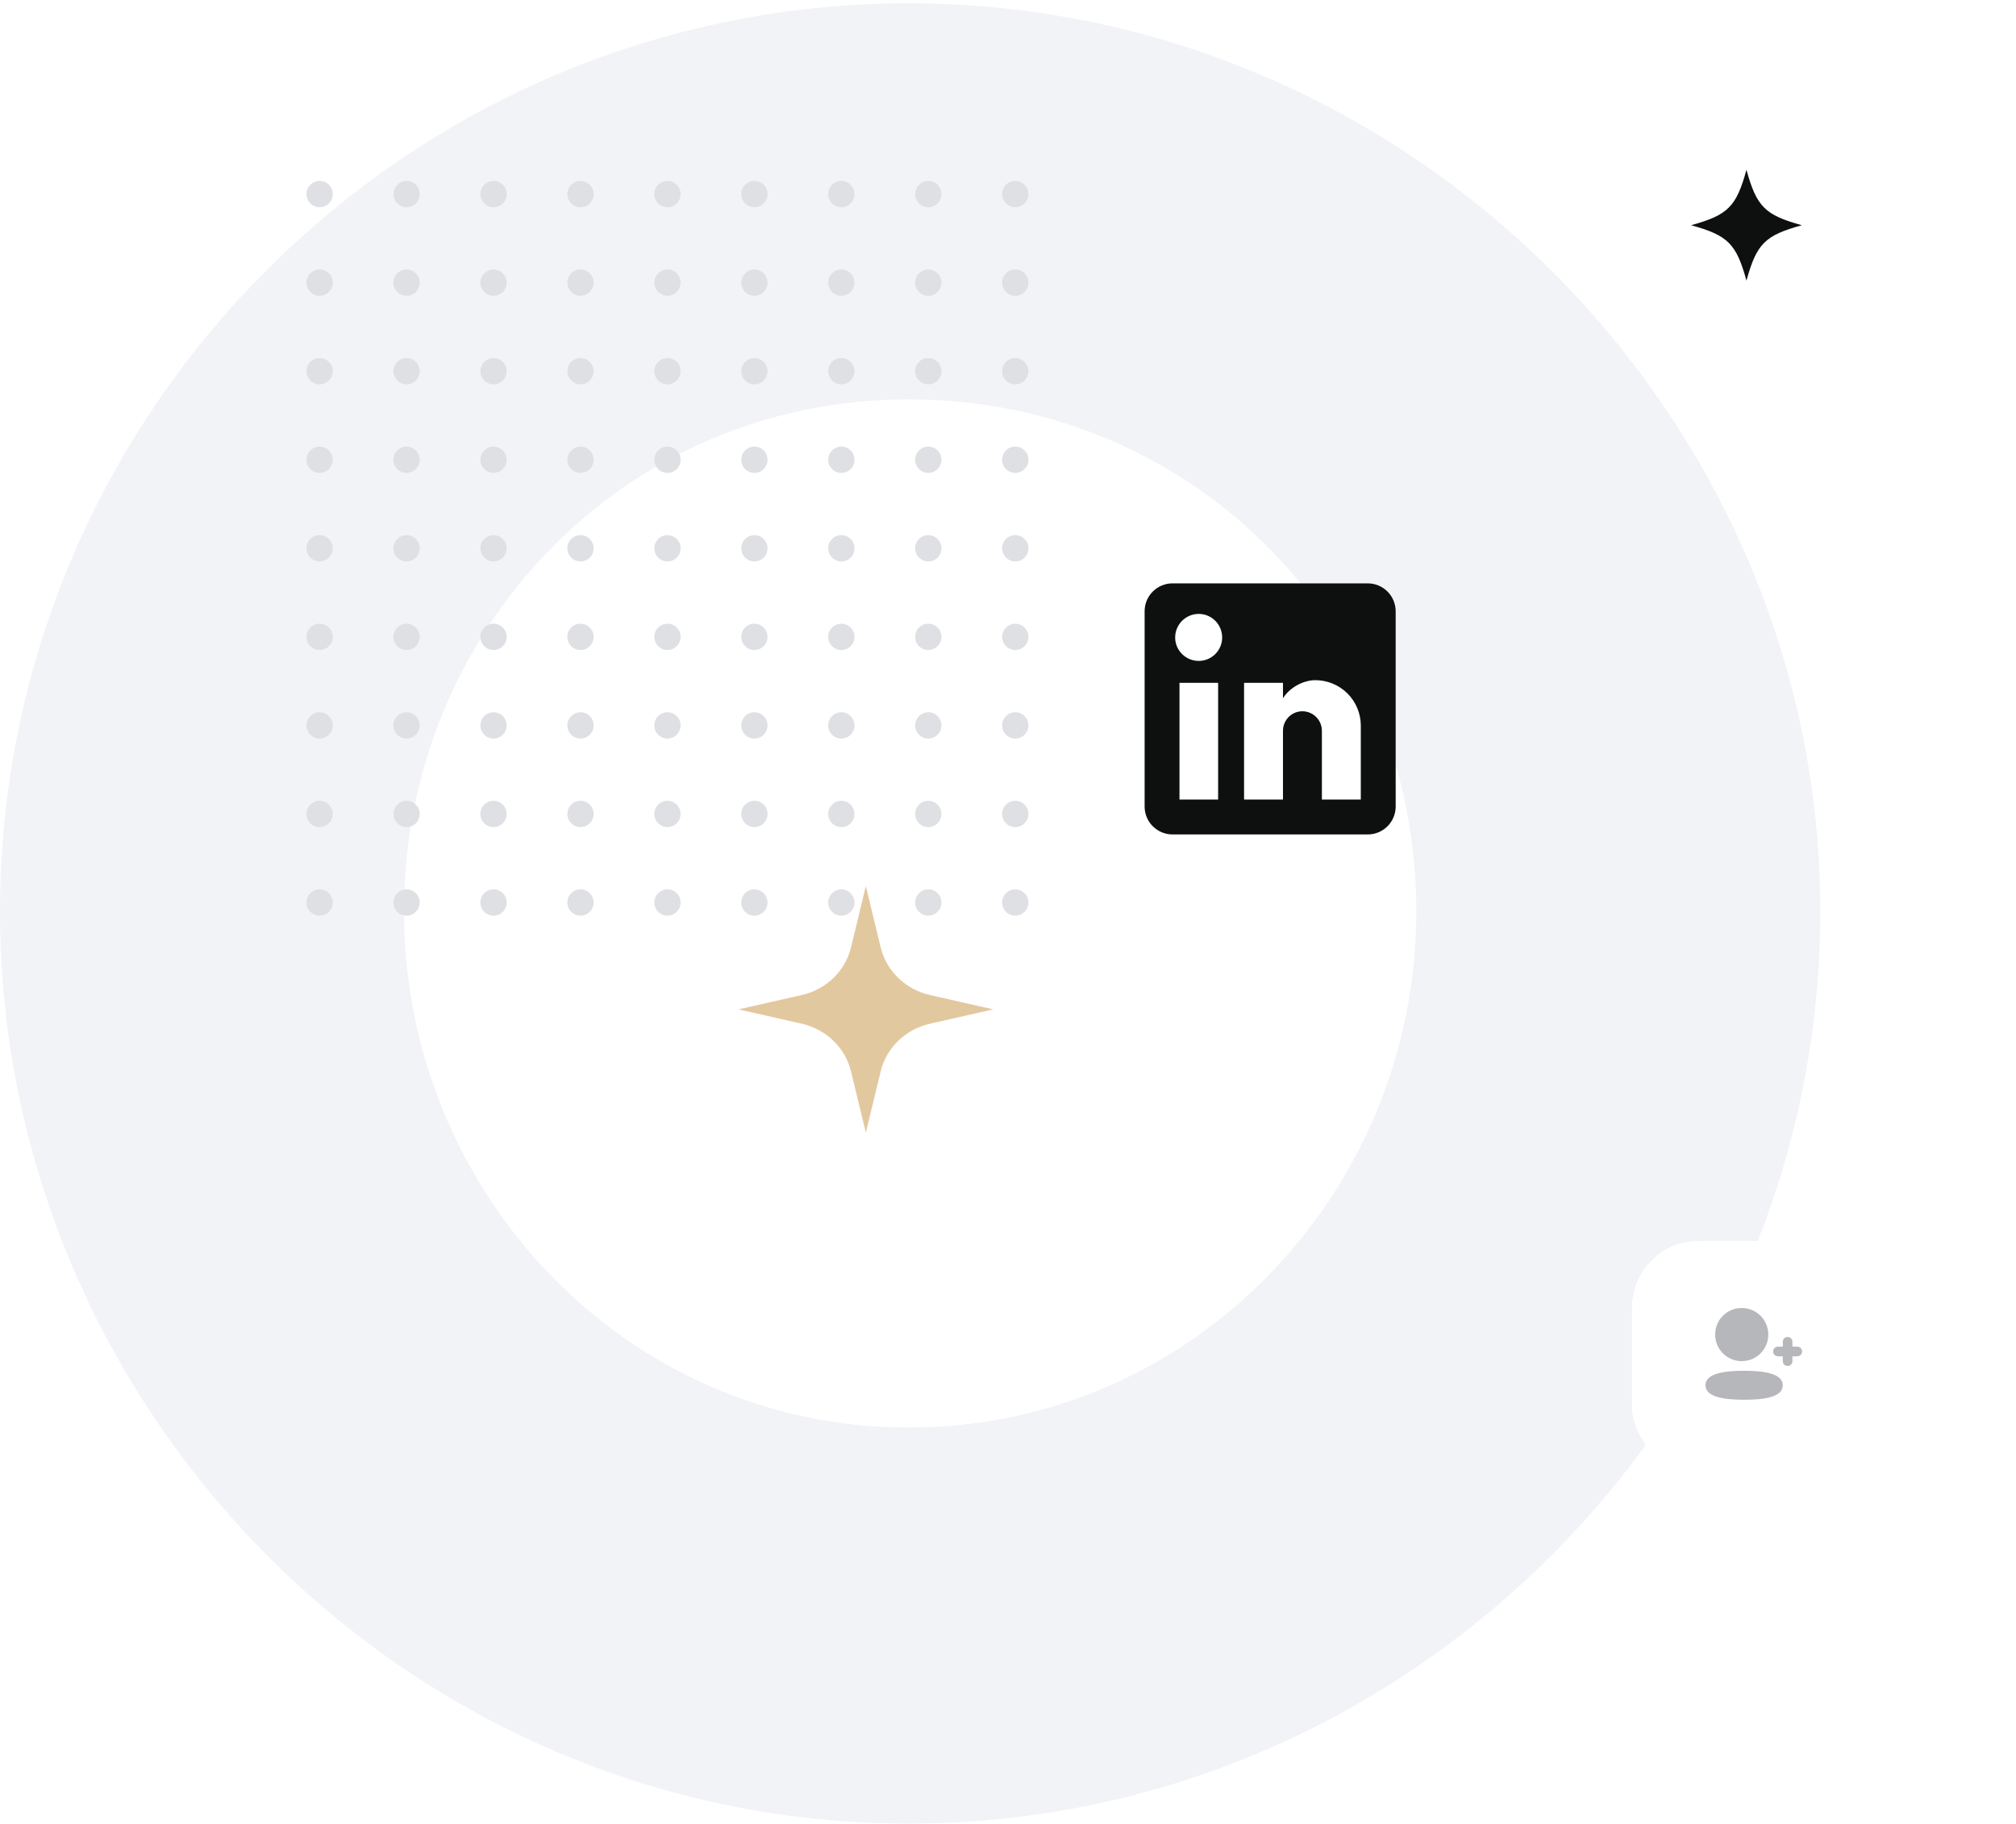 <svg width="546" height="494" viewBox="0 0 546 494" fill="none" xmlns="http://www.w3.org/2000/svg">
<path d="M0 246.903C0 111.693 110.426 0.906 246.121 0.906C381.816 0.906 493 112.7 493 246.903C493 381.105 382.574 493.906 246.121 493.906C109.668 493.906 0 381.357 0 246.903ZM383.585 246.903C383.585 170.359 323.95 108.168 246.121 108.168C168.292 108.168 109.415 171.366 109.415 246.903C109.415 322.439 169.05 386.645 246.121 386.645C323.192 386.645 383.585 322.691 383.585 246.903Z" fill="#F2F3F7"/>
<g filter="url(#filter0_d_810_17953)">
<rect x="442" y="328" width="66.6" height="63" rx="18" fill="white" shape-rendering="crispEdges"/>
<rect x="442" y="328" width="66.6" height="63" rx="19.435" fill="white"/>
<path fill-rule="evenodd" clip-rule="evenodd" d="M471.716 360.554C475.71 360.554 478.911 357.353 478.911 353.359C478.911 349.365 475.71 346.164 471.716 346.164C467.724 346.164 464.522 349.365 464.522 353.359C464.522 357.353 467.724 360.554 471.716 360.554ZM472.37 363.17C466.726 363.17 461.905 363.952 461.905 367.08C461.905 370.209 466.696 371.019 472.37 371.019C478.015 371.019 482.836 370.236 482.836 367.109C482.836 363.979 478.045 363.17 472.37 363.17ZM480.602 358.862C480.365 358.626 480.219 358.298 480.219 357.937C480.219 357.214 480.804 356.629 481.527 356.629H482.836V355.321C482.836 354.598 483.42 354.013 484.144 354.013C484.867 354.013 485.451 354.598 485.451 355.321V356.629H486.76C487.484 356.629 488.068 357.214 488.068 357.937C488.068 358.661 487.484 359.245 486.76 359.245H485.451V360.554C485.451 361.277 484.867 361.862 484.144 361.862C483.783 361.862 483.455 361.716 483.219 361.479C482.982 361.242 482.836 360.915 482.836 360.554L482.836 359.245H481.527C481.166 359.245 480.839 359.099 480.602 358.862Z" fill="#B5B7BA"/>
</g>
<path d="M488 61C478 63.761 475.762 66 473.001 76C470.238 66 468 63.762 458 61C468 58.239 470.238 56.001 472.999 46C475.761 56.001 478 58.239 487.999 61H488Z" fill="#0E0F0F"/>
<path fill-rule="evenodd" clip-rule="evenodd" d="M278.53 52.563C278.53 54.532 276.937 56.126 274.97 56.126C273.004 56.126 271.41 54.532 271.41 52.563C271.41 50.595 273.004 49 274.97 49C276.937 49 278.53 50.595 278.53 52.563Z" fill="#DEE0E3"/>
<path fill-rule="evenodd" clip-rule="evenodd" d="M278.53 76.548C278.53 78.516 276.937 80.111 274.97 80.111C273.004 80.111 271.41 78.516 271.41 76.548C271.41 74.579 273.004 72.984 274.97 72.984C276.937 72.984 278.53 74.579 278.53 76.548Z" fill="#DEE0E3"/>
<path fill-rule="evenodd" clip-rule="evenodd" d="M278.53 100.533C278.53 102.501 276.937 104.096 274.97 104.096C273.004 104.096 271.41 102.501 271.41 100.533C271.41 98.564 273.004 96.969 274.97 96.969C276.937 96.969 278.53 98.564 278.53 100.533Z" fill="#DEE0E3"/>
<path fill-rule="evenodd" clip-rule="evenodd" d="M278.53 124.517C278.53 126.486 276.937 128.081 274.97 128.081C273.004 128.081 271.41 126.486 271.41 124.517C271.41 122.549 273.004 120.954 274.97 120.954C276.937 120.954 278.53 122.549 278.53 124.517Z" fill="#DEE0E3"/>
<path fill-rule="evenodd" clip-rule="evenodd" d="M278.53 148.502C278.53 150.47 276.937 152.065 274.97 152.065C273.004 152.065 271.41 150.47 271.41 148.502C271.41 146.534 273.004 144.939 274.97 144.939C276.937 144.939 278.53 146.534 278.53 148.502Z" fill="#DEE0E3"/>
<path fill-rule="evenodd" clip-rule="evenodd" d="M278.53 172.486C278.53 174.455 276.937 176.05 274.97 176.05C273.004 176.05 271.41 174.455 271.41 172.486C271.41 170.518 273.004 168.923 274.97 168.923C276.937 168.923 278.53 170.518 278.53 172.486Z" fill="#DEE0E3"/>
<path fill-rule="evenodd" clip-rule="evenodd" d="M278.53 196.471C278.53 198.44 276.937 200.035 274.97 200.035C273.004 200.035 271.41 198.44 271.41 196.471C271.41 194.503 273.004 192.908 274.97 192.908C276.937 192.908 278.53 194.503 278.53 196.471Z" fill="#DEE0E3"/>
<path fill-rule="evenodd" clip-rule="evenodd" d="M278.53 220.452C278.53 222.42 276.937 224.015 274.97 224.015C273.004 224.015 271.41 222.42 271.41 220.452C271.41 218.484 273.004 216.889 274.97 216.889C276.937 216.889 278.53 218.484 278.53 220.452Z" fill="#DEE0E3"/>
<path fill-rule="evenodd" clip-rule="evenodd" d="M278.53 244.437C278.53 246.405 276.937 248 274.97 248C273.004 248 271.41 246.405 271.41 244.437C271.41 242.468 273.004 240.874 274.97 240.874C276.937 240.874 278.53 242.468 278.53 244.437Z" fill="#DEE0E3"/>
<path fill-rule="evenodd" clip-rule="evenodd" d="M254.975 52.563C254.975 54.532 253.381 56.126 251.414 56.126C249.448 56.126 247.854 54.532 247.854 52.563C247.854 50.595 249.448 49 251.414 49C253.381 49 254.975 50.595 254.975 52.563Z" fill="#DEE0E3"/>
<path fill-rule="evenodd" clip-rule="evenodd" d="M254.975 76.548C254.975 78.516 253.381 80.111 251.414 80.111C249.448 80.111 247.854 78.516 247.854 76.548C247.854 74.579 249.448 72.984 251.414 72.984C253.381 72.984 254.975 74.579 254.975 76.548Z" fill="#DEE0E3"/>
<path fill-rule="evenodd" clip-rule="evenodd" d="M254.975 100.533C254.975 102.501 253.381 104.096 251.414 104.096C249.448 104.096 247.854 102.501 247.854 100.533C247.854 98.564 249.448 96.969 251.414 96.969C253.381 96.969 254.975 98.564 254.975 100.533Z" fill="#DEE0E3"/>
<path fill-rule="evenodd" clip-rule="evenodd" d="M254.975 124.517C254.975 126.486 253.381 128.081 251.414 128.081C249.448 128.081 247.854 126.486 247.854 124.517C247.854 122.549 249.448 120.954 251.414 120.954C253.381 120.954 254.975 122.549 254.975 124.517Z" fill="#DEE0E3"/>
<path fill-rule="evenodd" clip-rule="evenodd" d="M254.975 148.502C254.975 150.47 253.381 152.065 251.414 152.065C249.448 152.065 247.854 150.47 247.854 148.502C247.854 146.534 249.448 144.939 251.414 144.939C253.381 144.939 254.975 146.534 254.975 148.502Z" fill="#DEE0E3"/>
<path fill-rule="evenodd" clip-rule="evenodd" d="M254.975 172.486C254.975 174.455 253.381 176.05 251.414 176.05C249.448 176.05 247.854 174.455 247.854 172.486C247.854 170.518 249.448 168.923 251.414 168.923C253.381 168.923 254.975 170.518 254.975 172.486Z" fill="#DEE0E3"/>
<path fill-rule="evenodd" clip-rule="evenodd" d="M254.975 196.471C254.975 198.44 253.381 200.035 251.414 200.035C249.448 200.035 247.854 198.44 247.854 196.471C247.854 194.503 249.448 192.908 251.414 192.908C253.381 192.908 254.975 194.503 254.975 196.471Z" fill="#DEE0E3"/>
<path fill-rule="evenodd" clip-rule="evenodd" d="M254.975 220.452C254.975 222.42 253.381 224.015 251.414 224.015C249.448 224.015 247.854 222.42 247.854 220.452C247.854 218.484 249.448 216.889 251.414 216.889C253.381 216.889 254.975 218.484 254.975 220.452Z" fill="#DEE0E3"/>
<path fill-rule="evenodd" clip-rule="evenodd" d="M254.975 244.437C254.975 246.405 253.381 248 251.414 248C249.448 248 247.854 246.405 247.854 244.437C247.854 242.468 249.448 240.874 251.414 240.874C253.381 240.874 254.975 242.468 254.975 244.437Z" fill="#DEE0E3"/>
<path fill-rule="evenodd" clip-rule="evenodd" d="M231.426 52.563C231.426 54.532 229.832 56.126 227.866 56.126C225.899 56.126 224.305 54.532 224.305 52.563C224.305 50.595 225.899 49 227.866 49C229.832 49 231.426 50.595 231.426 52.563Z" fill="#DEE0E3"/>
<path fill-rule="evenodd" clip-rule="evenodd" d="M231.426 76.548C231.426 78.516 229.832 80.111 227.866 80.111C225.899 80.111 224.305 78.516 224.305 76.548C224.305 74.579 225.899 72.984 227.866 72.984C229.832 72.984 231.426 74.579 231.426 76.548Z" fill="#DEE0E3"/>
<path fill-rule="evenodd" clip-rule="evenodd" d="M231.426 100.533C231.426 102.501 229.832 104.096 227.866 104.096C225.899 104.096 224.305 102.501 224.305 100.533C224.305 98.564 225.899 96.969 227.866 96.969C229.832 96.969 231.426 98.564 231.426 100.533Z" fill="#DEE0E3"/>
<path fill-rule="evenodd" clip-rule="evenodd" d="M231.426 124.517C231.426 126.486 229.832 128.081 227.866 128.081C225.899 128.081 224.305 126.486 224.305 124.517C224.305 122.549 225.899 120.954 227.866 120.954C229.832 120.954 231.426 122.549 231.426 124.517Z" fill="#DEE0E3"/>
<path fill-rule="evenodd" clip-rule="evenodd" d="M231.426 148.502C231.426 150.47 229.832 152.065 227.866 152.065C225.899 152.065 224.305 150.47 224.305 148.502C224.305 146.534 225.899 144.939 227.866 144.939C229.832 144.939 231.426 146.534 231.426 148.502Z" fill="#DEE0E3"/>
<path fill-rule="evenodd" clip-rule="evenodd" d="M231.426 172.486C231.426 174.455 229.832 176.05 227.866 176.05C225.899 176.05 224.305 174.455 224.305 172.486C224.305 170.518 225.899 168.923 227.866 168.923C229.832 168.923 231.426 170.518 231.426 172.486Z" fill="#DEE0E3"/>
<path fill-rule="evenodd" clip-rule="evenodd" d="M231.426 196.471C231.426 198.44 229.832 200.035 227.866 200.035C225.899 200.035 224.305 198.44 224.305 196.471C224.305 194.503 225.899 192.908 227.866 192.908C229.832 192.908 231.426 194.503 231.426 196.471Z" fill="#DEE0E3"/>
<path fill-rule="evenodd" clip-rule="evenodd" d="M231.426 220.452C231.426 222.42 229.832 224.015 227.866 224.015C225.899 224.015 224.305 222.42 224.305 220.452C224.305 218.484 225.899 216.889 227.866 216.889C229.832 216.889 231.426 218.484 231.426 220.452Z" fill="#DEE0E3"/>
<path fill-rule="evenodd" clip-rule="evenodd" d="M231.426 244.437C231.426 246.405 229.832 248 227.866 248C225.899 248 224.305 246.405 224.305 244.437C224.305 242.468 225.899 240.874 227.866 240.874C229.832 240.874 231.426 242.468 231.426 244.437Z" fill="#DEE0E3"/>
<path fill-rule="evenodd" clip-rule="evenodd" d="M207.877 52.563C207.877 54.532 206.283 56.126 204.317 56.126C202.35 56.126 200.757 54.532 200.757 52.563C200.757 50.595 202.35 49 204.317 49C206.283 49 207.877 50.595 207.877 52.563Z" fill="#DEE0E3"/>
<path fill-rule="evenodd" clip-rule="evenodd" d="M207.877 76.548C207.877 78.516 206.283 80.111 204.317 80.111C202.35 80.111 200.757 78.516 200.757 76.548C200.757 74.579 202.35 72.984 204.317 72.984C206.283 72.984 207.877 74.579 207.877 76.548Z" fill="#DEE0E3"/>
<path fill-rule="evenodd" clip-rule="evenodd" d="M207.877 100.533C207.877 102.501 206.283 104.096 204.317 104.096C202.35 104.096 200.757 102.501 200.757 100.533C200.757 98.564 202.35 96.969 204.317 96.969C206.283 96.969 207.877 98.564 207.877 100.533Z" fill="#DEE0E3"/>
<path fill-rule="evenodd" clip-rule="evenodd" d="M207.877 124.517C207.877 126.486 206.283 128.081 204.317 128.081C202.35 128.081 200.757 126.486 200.757 124.517C200.757 122.549 202.35 120.954 204.317 120.954C206.283 120.954 207.877 122.549 207.877 124.517Z" fill="#DEE0E3"/>
<path fill-rule="evenodd" clip-rule="evenodd" d="M207.877 148.502C207.877 150.47 206.283 152.065 204.317 152.065C202.35 152.065 200.757 150.47 200.757 148.502C200.757 146.534 202.35 144.939 204.317 144.939C206.283 144.939 207.877 146.534 207.877 148.502Z" fill="#DEE0E3"/>
<path fill-rule="evenodd" clip-rule="evenodd" d="M207.877 172.486C207.877 174.455 206.283 176.05 204.317 176.05C202.35 176.05 200.757 174.455 200.757 172.486C200.757 170.518 202.35 168.923 204.317 168.923C206.283 168.923 207.877 170.518 207.877 172.486Z" fill="#DEE0E3"/>
<path fill-rule="evenodd" clip-rule="evenodd" d="M207.877 196.471C207.877 198.44 206.283 200.035 204.317 200.035C202.35 200.035 200.757 198.44 200.757 196.471C200.757 194.503 202.35 192.908 204.317 192.908C206.283 192.908 207.877 194.503 207.877 196.471Z" fill="#DEE0E3"/>
<path fill-rule="evenodd" clip-rule="evenodd" d="M207.877 220.452C207.877 222.42 206.283 224.015 204.317 224.015C202.35 224.015 200.757 222.42 200.757 220.452C200.757 218.484 202.35 216.889 204.317 216.889C206.283 216.889 207.877 218.484 207.877 220.452Z" fill="#DEE0E3"/>
<path fill-rule="evenodd" clip-rule="evenodd" d="M207.877 244.437C207.877 246.405 206.283 248 204.317 248C202.35 248 200.757 246.405 200.757 244.437C200.757 242.468 202.35 240.874 204.317 240.874C206.283 240.874 207.877 242.468 207.877 244.437Z" fill="#DEE0E3"/>
<path fill-rule="evenodd" clip-rule="evenodd" d="M184.329 52.563C184.329 54.532 182.736 56.126 180.769 56.126C178.802 56.126 177.209 54.532 177.209 52.563C177.209 50.595 178.802 49 180.769 49C182.736 49 184.329 50.595 184.329 52.563Z" fill="#DEE0E3"/>
<path fill-rule="evenodd" clip-rule="evenodd" d="M184.329 76.548C184.329 78.516 182.736 80.111 180.769 80.111C178.802 80.111 177.209 78.516 177.209 76.548C177.209 74.579 178.802 72.984 180.769 72.984C182.736 72.984 184.329 74.579 184.329 76.548Z" fill="#DEE0E3"/>
<path fill-rule="evenodd" clip-rule="evenodd" d="M184.329 100.533C184.329 102.501 182.736 104.096 180.769 104.096C178.802 104.096 177.209 102.501 177.209 100.533C177.209 98.564 178.802 96.969 180.769 96.969C182.736 96.969 184.329 98.564 184.329 100.533Z" fill="#DEE0E3"/>
<path fill-rule="evenodd" clip-rule="evenodd" d="M184.329 124.517C184.329 126.486 182.736 128.081 180.769 128.081C178.802 128.081 177.209 126.486 177.209 124.517C177.209 122.549 178.802 120.954 180.769 120.954C182.736 120.954 184.329 122.549 184.329 124.517Z" fill="#DEE0E3"/>
<path fill-rule="evenodd" clip-rule="evenodd" d="M184.329 148.502C184.329 150.47 182.736 152.065 180.769 152.065C178.802 152.065 177.209 150.47 177.209 148.502C177.209 146.534 178.802 144.939 180.769 144.939C182.736 144.939 184.329 146.534 184.329 148.502Z" fill="#DEE0E3"/>
<path fill-rule="evenodd" clip-rule="evenodd" d="M184.329 172.486C184.329 174.455 182.736 176.05 180.769 176.05C178.802 176.05 177.209 174.455 177.209 172.486C177.209 170.518 178.802 168.923 180.769 168.923C182.736 168.923 184.329 170.518 184.329 172.486Z" fill="#DEE0E3"/>
<path fill-rule="evenodd" clip-rule="evenodd" d="M184.329 196.471C184.329 198.44 182.736 200.035 180.769 200.035C178.802 200.035 177.209 198.44 177.209 196.471C177.209 194.503 178.802 192.908 180.769 192.908C182.736 192.908 184.329 194.503 184.329 196.471Z" fill="#DEE0E3"/>
<path fill-rule="evenodd" clip-rule="evenodd" d="M184.329 220.452C184.329 222.42 182.736 224.015 180.769 224.015C178.802 224.015 177.209 222.42 177.209 220.452C177.209 218.484 178.802 216.889 180.769 216.889C182.736 216.889 184.329 218.484 184.329 220.452Z" fill="#DEE0E3"/>
<path fill-rule="evenodd" clip-rule="evenodd" d="M184.329 244.437C184.329 246.405 182.736 248 180.769 248C178.802 248 177.209 246.405 177.209 244.437C177.209 242.468 178.802 240.874 180.769 240.874C182.736 240.874 184.329 242.468 184.329 244.437Z" fill="#DEE0E3"/>
<path fill-rule="evenodd" clip-rule="evenodd" d="M160.78 52.563C160.78 54.532 159.187 56.126 157.22 56.126C155.253 56.126 153.66 54.532 153.66 52.563C153.66 50.595 155.253 49 157.22 49C159.187 49 160.78 50.595 160.78 52.563Z" fill="#DEE0E3"/>
<path fill-rule="evenodd" clip-rule="evenodd" d="M160.78 76.548C160.78 78.516 159.187 80.111 157.22 80.111C155.253 80.111 153.66 78.516 153.66 76.548C153.66 74.579 155.253 72.984 157.22 72.984C159.187 72.984 160.78 74.579 160.78 76.548Z" fill="#DEE0E3"/>
<path fill-rule="evenodd" clip-rule="evenodd" d="M160.78 100.533C160.78 102.501 159.187 104.096 157.22 104.096C155.253 104.096 153.66 102.501 153.66 100.533C153.66 98.564 155.253 96.969 157.22 96.969C159.187 96.969 160.78 98.564 160.78 100.533Z" fill="#DEE0E3"/>
<path fill-rule="evenodd" clip-rule="evenodd" d="M160.78 124.517C160.78 126.486 159.187 128.081 157.22 128.081C155.253 128.081 153.66 126.486 153.66 124.517C153.66 122.549 155.253 120.954 157.22 120.954C159.187 120.954 160.78 122.549 160.78 124.517Z" fill="#DEE0E3"/>
<path fill-rule="evenodd" clip-rule="evenodd" d="M160.78 148.502C160.78 150.47 159.187 152.065 157.22 152.065C155.253 152.065 153.66 150.47 153.66 148.502C153.66 146.534 155.253 144.939 157.22 144.939C159.187 144.939 160.78 146.534 160.78 148.502Z" fill="#DEE0E3"/>
<path fill-rule="evenodd" clip-rule="evenodd" d="M160.78 172.486C160.78 174.455 159.187 176.05 157.22 176.05C155.253 176.05 153.66 174.455 153.66 172.486C153.66 170.518 155.253 168.923 157.22 168.923C159.187 168.923 160.78 170.518 160.78 172.486Z" fill="#DEE0E3"/>
<path fill-rule="evenodd" clip-rule="evenodd" d="M160.78 196.471C160.78 198.44 159.187 200.035 157.22 200.035C155.253 200.035 153.66 198.44 153.66 196.471C153.66 194.503 155.253 192.908 157.22 192.908C159.187 192.908 160.78 194.503 160.78 196.471Z" fill="#DEE0E3"/>
<path fill-rule="evenodd" clip-rule="evenodd" d="M160.78 220.452C160.78 222.42 159.187 224.015 157.22 224.015C155.253 224.015 153.66 222.42 153.66 220.452C153.66 218.484 155.253 216.889 157.22 216.889C159.187 216.889 160.78 218.484 160.78 220.452Z" fill="#DEE0E3"/>
<path fill-rule="evenodd" clip-rule="evenodd" d="M160.78 244.437C160.78 246.405 159.187 248 157.22 248C155.253 248 153.66 246.405 153.66 244.437C153.66 242.468 155.253 240.874 157.22 240.874C159.187 240.874 160.78 242.468 160.78 244.437Z" fill="#DEE0E3"/>
<path fill-rule="evenodd" clip-rule="evenodd" d="M137.225 52.563C137.225 54.532 135.631 56.126 133.664 56.126C131.698 56.126 130.104 54.532 130.104 52.563C130.104 50.595 131.698 49 133.664 49C135.631 49 137.225 50.595 137.225 52.563Z" fill="#DEE0E3"/>
<path fill-rule="evenodd" clip-rule="evenodd" d="M137.225 76.548C137.225 78.516 135.631 80.111 133.664 80.111C131.698 80.111 130.104 78.516 130.104 76.548C130.104 74.579 131.698 72.984 133.664 72.984C135.631 72.984 137.225 74.579 137.225 76.548Z" fill="#DEE0E3"/>
<path fill-rule="evenodd" clip-rule="evenodd" d="M137.225 100.533C137.225 102.501 135.631 104.096 133.664 104.096C131.698 104.096 130.104 102.501 130.104 100.533C130.104 98.564 131.698 96.969 133.664 96.969C135.631 96.969 137.225 98.564 137.225 100.533Z" fill="#DEE0E3"/>
<path fill-rule="evenodd" clip-rule="evenodd" d="M137.225 124.517C137.225 126.486 135.631 128.081 133.664 128.081C131.698 128.081 130.104 126.486 130.104 124.517C130.104 122.549 131.698 120.954 133.664 120.954C135.631 120.954 137.225 122.549 137.225 124.517Z" fill="#DEE0E3"/>
<path fill-rule="evenodd" clip-rule="evenodd" d="M137.225 148.502C137.225 150.47 135.631 152.065 133.664 152.065C131.698 152.065 130.104 150.47 130.104 148.502C130.104 146.534 131.698 144.939 133.664 144.939C135.631 144.939 137.225 146.534 137.225 148.502Z" fill="#DEE0E3"/>
<path fill-rule="evenodd" clip-rule="evenodd" d="M137.225 172.486C137.225 174.455 135.631 176.05 133.664 176.05C131.698 176.05 130.104 174.455 130.104 172.486C130.104 170.518 131.698 168.923 133.664 168.923C135.631 168.923 137.225 170.518 137.225 172.486Z" fill="#DEE0E3"/>
<path fill-rule="evenodd" clip-rule="evenodd" d="M137.225 196.471C137.225 198.44 135.631 200.035 133.664 200.035C131.698 200.035 130.104 198.44 130.104 196.471C130.104 194.503 131.698 192.908 133.664 192.908C135.631 192.908 137.225 194.503 137.225 196.471Z" fill="#DEE0E3"/>
<path fill-rule="evenodd" clip-rule="evenodd" d="M137.225 220.452C137.225 222.42 135.631 224.015 133.664 224.015C131.698 224.015 130.104 222.42 130.104 220.452C130.104 218.484 131.698 216.889 133.664 216.889C135.631 216.889 137.225 218.484 137.225 220.452Z" fill="#DEE0E3"/>
<path fill-rule="evenodd" clip-rule="evenodd" d="M137.225 244.437C137.225 246.405 135.631 248 133.664 248C131.698 248 130.104 246.405 130.104 244.437C130.104 242.468 131.698 240.874 133.664 240.874C135.631 240.874 137.225 242.468 137.225 244.437Z" fill="#DEE0E3"/>
<path fill-rule="evenodd" clip-rule="evenodd" d="M113.669 52.563C113.669 54.532 112.075 56.126 110.109 56.126C108.142 56.126 106.549 54.532 106.549 52.563C106.549 50.595 108.142 49 110.109 49C112.075 49 113.669 50.595 113.669 52.563Z" fill="#DEE0E3"/>
<path fill-rule="evenodd" clip-rule="evenodd" d="M113.669 76.548C113.669 78.516 112.075 80.111 110.109 80.111C108.142 80.111 106.549 78.516 106.549 76.548C106.549 74.579 108.142 72.984 110.109 72.984C112.075 72.984 113.669 74.579 113.669 76.548Z" fill="#DEE0E3"/>
<path fill-rule="evenodd" clip-rule="evenodd" d="M113.669 100.533C113.669 102.501 112.075 104.096 110.109 104.096C108.142 104.096 106.549 102.501 106.549 100.533C106.549 98.564 108.142 96.969 110.109 96.969C112.075 96.969 113.669 98.564 113.669 100.533Z" fill="#DEE0E3"/>
<path fill-rule="evenodd" clip-rule="evenodd" d="M113.669 124.517C113.669 126.486 112.075 128.081 110.109 128.081C108.142 128.081 106.549 126.486 106.549 124.517C106.549 122.549 108.142 120.954 110.109 120.954C112.075 120.954 113.669 122.549 113.669 124.517Z" fill="#DEE0E3"/>
<path fill-rule="evenodd" clip-rule="evenodd" d="M113.669 148.502C113.669 150.47 112.075 152.065 110.109 152.065C108.142 152.065 106.549 150.47 106.549 148.502C106.549 146.534 108.142 144.939 110.109 144.939C112.075 144.939 113.669 146.534 113.669 148.502Z" fill="#DEE0E3"/>
<path fill-rule="evenodd" clip-rule="evenodd" d="M113.669 172.486C113.669 174.455 112.075 176.05 110.109 176.05C108.142 176.05 106.549 174.455 106.549 172.486C106.549 170.518 108.142 168.923 110.109 168.923C112.075 168.923 113.669 170.518 113.669 172.486Z" fill="#DEE0E3"/>
<path fill-rule="evenodd" clip-rule="evenodd" d="M113.669 196.471C113.669 198.44 112.075 200.035 110.109 200.035C108.142 200.035 106.549 198.44 106.549 196.471C106.549 194.503 108.142 192.908 110.109 192.908C112.075 192.908 113.669 194.503 113.669 196.471Z" fill="#DEE0E3"/>
<path fill-rule="evenodd" clip-rule="evenodd" d="M113.669 220.452C113.669 222.42 112.075 224.015 110.109 224.015C108.142 224.015 106.549 222.42 106.549 220.452C106.549 218.484 108.142 216.889 110.109 216.889C112.075 216.889 113.669 218.484 113.669 220.452Z" fill="#DEE0E3"/>
<path fill-rule="evenodd" clip-rule="evenodd" d="M113.669 244.437C113.669 246.405 112.075 248 110.109 248C108.142 248 106.549 246.405 106.549 244.437C106.549 242.468 108.142 240.874 110.109 240.874C112.075 240.874 113.669 242.468 113.669 244.437Z" fill="#DEE0E3"/>
<path fill-rule="evenodd" clip-rule="evenodd" d="M90.12 52.563C90.12 54.532 88.527 56.126 86.56 56.126C84.593 56.126 83 54.532 83 52.563C83 50.595 84.593 49 86.56 49C88.527 49 90.12 50.595 90.12 52.563Z" fill="#DEE0E3"/>
<path fill-rule="evenodd" clip-rule="evenodd" d="M90.12 76.548C90.12 78.516 88.527 80.111 86.56 80.111C84.593 80.111 83 78.516 83 76.548C83 74.579 84.593 72.984 86.56 72.984C88.527 72.984 90.12 74.579 90.12 76.548Z" fill="#DEE0E3"/>
<path fill-rule="evenodd" clip-rule="evenodd" d="M90.12 100.533C90.12 102.501 88.527 104.096 86.56 104.096C84.593 104.096 83 102.501 83 100.533C83 98.564 84.593 96.969 86.56 96.969C88.527 96.969 90.12 98.564 90.12 100.533Z" fill="#DEE0E3"/>
<path fill-rule="evenodd" clip-rule="evenodd" d="M90.12 124.517C90.12 126.486 88.527 128.081 86.56 128.081C84.593 128.081 83 126.486 83 124.517C83 122.549 84.593 120.954 86.56 120.954C88.527 120.954 90.12 122.549 90.12 124.517Z" fill="#DEE0E3"/>
<path fill-rule="evenodd" clip-rule="evenodd" d="M90.12 148.502C90.12 150.47 88.527 152.065 86.56 152.065C84.593 152.065 83 150.47 83 148.502C83 146.534 84.593 144.939 86.56 144.939C88.527 144.939 90.12 146.534 90.12 148.502Z" fill="#DEE0E3"/>
<path fill-rule="evenodd" clip-rule="evenodd" d="M90.12 172.486C90.12 174.455 88.527 176.05 86.56 176.05C84.593 176.05 83 174.455 83 172.486C83 170.518 84.593 168.923 86.56 168.923C88.527 168.923 90.12 170.518 90.12 172.486Z" fill="#DEE0E3"/>
<path fill-rule="evenodd" clip-rule="evenodd" d="M90.12 196.471C90.12 198.44 88.527 200.035 86.56 200.035C84.593 200.035 83 198.44 83 196.471C83 194.503 84.593 192.908 86.56 192.908C88.527 192.908 90.12 194.503 90.12 196.471Z" fill="#DEE0E3"/>
<path fill-rule="evenodd" clip-rule="evenodd" d="M90.12 220.452C90.12 222.42 88.527 224.015 86.56 224.015C84.593 224.015 83 222.42 83 220.452C83 218.484 84.593 216.889 86.56 216.889C88.527 216.889 90.12 218.484 90.12 220.452Z" fill="#DEE0E3"/>
<path fill-rule="evenodd" clip-rule="evenodd" d="M90.12 244.437C90.12 246.405 88.527 248 86.56 248C84.593 248 83 246.405 83 244.437C83 242.468 84.593 240.874 86.56 240.874C88.527 240.874 90.12 242.468 90.12 244.437Z" fill="#DEE0E3"/>
<path d="M251.871 269.503C245.238 268.002 240.061 262.989 238.511 256.575L234.5 240L230.489 256.575C228.939 262.994 223.757 268.002 217.129 269.503L200 273.384L217.129 277.265C223.762 278.766 228.939 283.779 230.489 290.193L234.5 306.768L238.511 290.193C240.061 283.774 245.243 278.766 251.871 277.265L269 273.384L251.871 269.503Z" fill="#E2C89F"/>
<rect x="310" y="158" width="67.996" height="68.002" rx="6.875" fill="white"/>
<path d="M370.441 158C372.444 158 374.366 158.796 375.783 160.213C377.2 161.63 377.996 163.552 377.996 165.556V218.446C377.996 220.45 377.2 222.372 375.783 223.789C374.366 225.206 372.444 226.002 370.441 226.002H317.555C315.551 226.002 313.63 225.206 312.213 223.789C310.796 222.372 310 220.45 310 218.446V165.556C310 163.552 310.796 161.63 312.213 160.213C313.63 158.796 315.551 158 317.555 158H370.441ZM368.552 216.557V196.535C368.552 193.268 367.255 190.136 364.945 187.826C362.636 185.516 359.503 184.219 356.237 184.219C353.026 184.219 349.286 186.183 347.473 189.13V184.936H336.934V216.557H347.473V197.932C347.473 195.023 349.815 192.643 352.724 192.643C354.127 192.643 355.472 193.201 356.464 194.192C357.455 195.184 358.013 196.53 358.013 197.932V216.557H368.552ZM324.657 179.005C326.34 179.005 327.954 178.336 329.144 177.146C330.335 175.956 331.003 174.342 331.003 172.658C331.003 169.145 328.17 166.274 324.657 166.274C322.964 166.274 321.34 166.946 320.143 168.144C318.945 169.341 318.273 170.965 318.273 172.658C318.273 176.172 321.144 179.005 324.657 179.005ZM329.908 216.557V184.936H319.444V216.557H329.908Z" fill="#0E0F0F"/>
<defs>
<filter id="filter0_d_810_17953" x="405.1" y="299.2" width="140.4" height="136.8" filterUnits="userSpaceOnUse" color-interpolation-filters="sRGB">
<feFlood flood-opacity="0" result="BackgroundImageFix"/>
<feColorMatrix in="SourceAlpha" type="matrix" values="0 0 0 0 0 0 0 0 0 0 0 0 0 0 0 0 0 0 127 0" result="hardAlpha"/>
<feOffset dy="8.1"/>
<feGaussianBlur stdDeviation="18.45"/>
<feComposite in2="hardAlpha" operator="out"/>
<feColorMatrix type="matrix" values="0 0 0 0 0.145 0 0 0 0 0.141 0 0 0 0 0.141 0 0 0 0.05 0"/>
<feBlend mode="normal" in2="BackgroundImageFix" result="effect1_dropShadow_810_17953"/>
<feBlend mode="normal" in="SourceGraphic" in2="effect1_dropShadow_810_17953" result="shape"/>
</filter>
</defs>
</svg>
